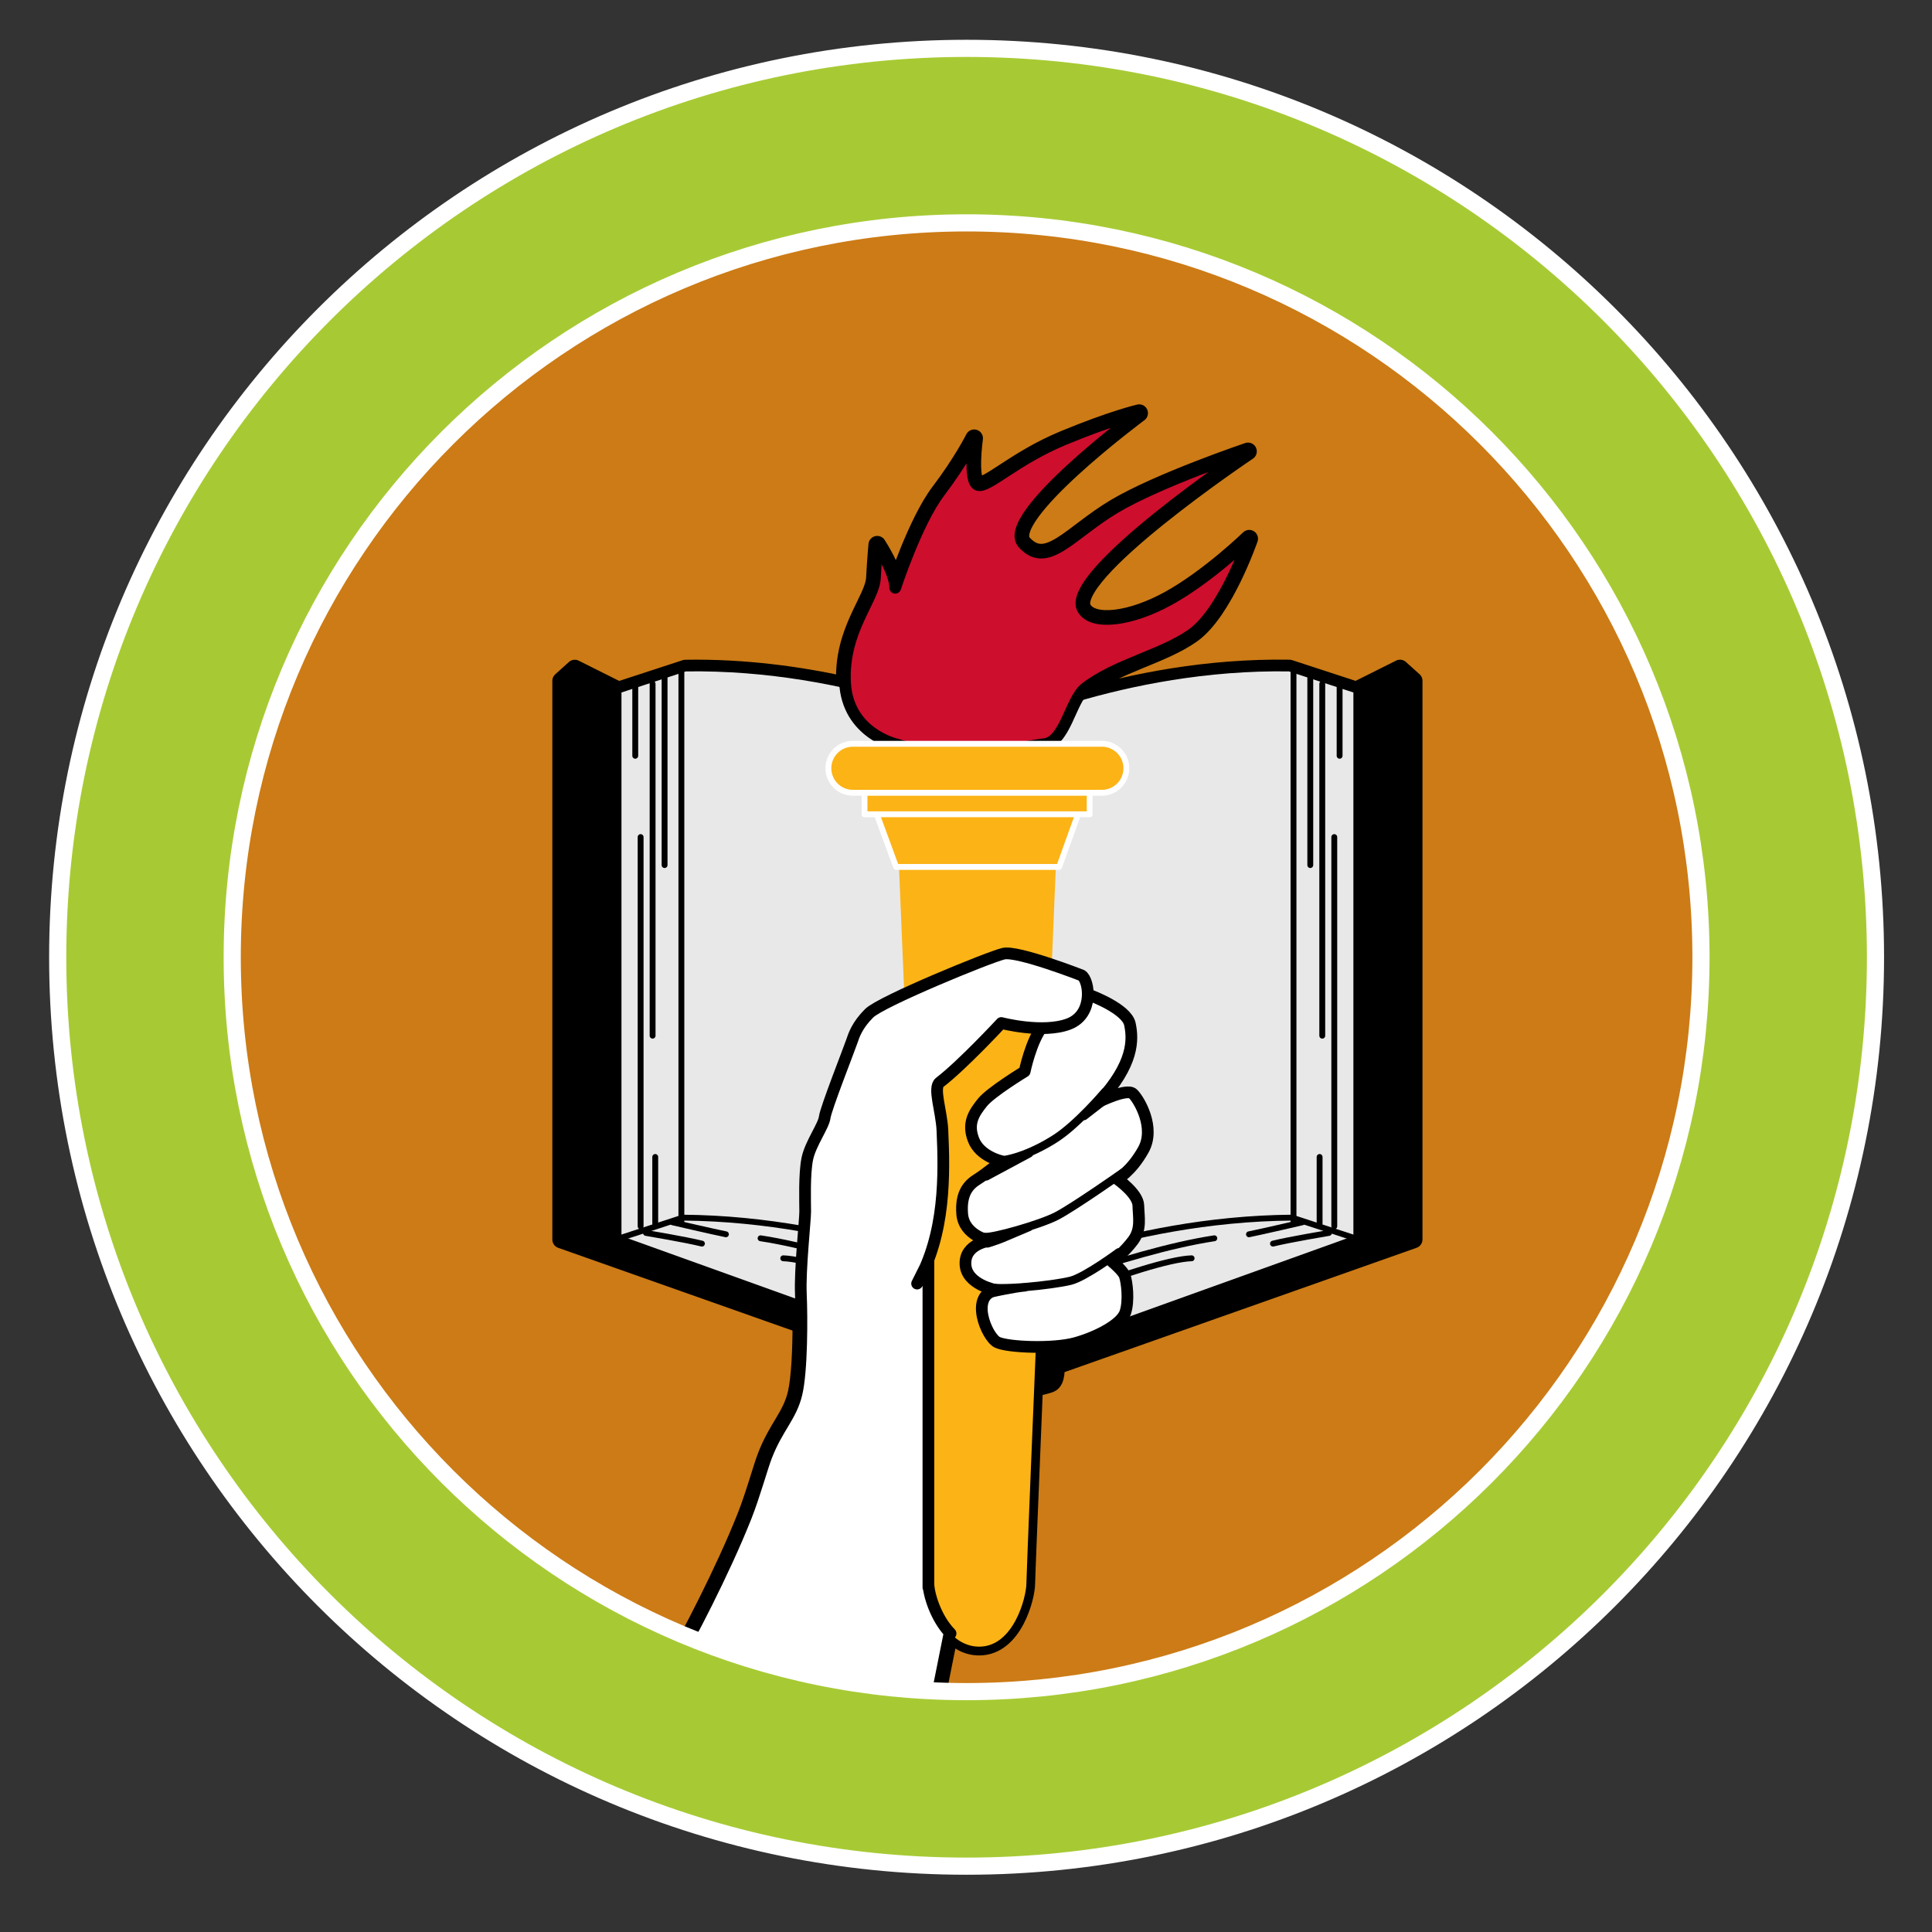<svg xmlns="http://www.w3.org/2000/svg" xmlns:xlink="http://www.w3.org/1999/xlink" version="1.1" id="circle" x="0px" y="0px" viewBox="0 0 71.75 71.75" style="enable-background:new 0 0 71.75 71.75;" xml:space="preserve">
<rect x="0" y="0" width="71.75" height="71.75" fill="#333333" stroke="none"/>
<path style="fill:#CC7B16;" d="M67.124,35.525c0,17.046-13.819,30.865-30.866,30.865S5.393,52.571,5.393,35.525  c0-17.047,13.818-30.866,30.865-30.866S67.124,18.478,67.124,35.525z"/>
<path style="fill:#FFFFFF;stroke:#000000;stroke-width:0.653;stroke-linecap:round;stroke-linejoin:round;" d="M52.501,25.283  l-0.508-0.457l-1.623,0.812l-2.485-0.812c-3.068-0.051-5.847,0.522-7.872,1.114c0.089-0.158,0.185-0.297,0.296-0.383  c1.155-0.888,2.834-1.211,3.953-1.998c1.198-0.844,2.131-3.553,2.131-3.553s-1.483,1.441-2.976,2.265  c-1.413,0.779-2.83,0.959-3.198,0.355c-0.755-1.244,6.129-5.863,6.129-5.863s-3.287,1.111-4.93,2.087  c-1.643,0.977-2.531,2.309-3.42,1.333c-0.889-0.978,4.308-4.84,4.308-4.84s-0.977,0.222-2.797,0.976  c-1.82,0.755-2.843,1.821-3.198,1.689c-0.354-0.133-0.133-1.732-0.133-1.732s-0.444,0.888-1.288,1.999  c-0.844,1.11-1.644,3.553-1.644,3.553c0-0.577-0.667-1.599-0.667-1.599s-0.044,0.443-0.088,1.243c-0.045,0.8-1.2,1.954-1.11,3.863  c0.002,0.043,0.015,0.076,0.02,0.118c-1.726-0.378-3.76-0.662-5.946-0.625l-2.485,0.812l-1.623-0.812l-0.508,0.457v20.748  l8.921,3.151c-0.002,0.918-0.045,2.001-0.181,2.573c-0.201,0.845-0.7,1.246-1.114,2.304c-0.171,0.435-0.444,1.452-0.767,2.268  c-0.81,2.047-2.169,4.631-2.601,5.349l9.628,1.659l0.52-2.598l0.055-0.072c-0.014-0.015-0.023-0.033-0.038-0.049  c0.287,0.31,0.65,0.535,1.102,0.535c1.279,0,1.752-1.84,1.752-2.352c0-0.165,0.123-3.21,0.289-7.263  c0.276-0.052,0.497-0.11,0.601-0.152c0.253-0.101,0.203-0.659,0.203-0.659l13.292-4.695V25.283z M34.524,59.136  c0.007,0.037,0.019,0.077,0.029,0.116C34.542,59.211,34.531,59.174,34.524,59.136z M34.654,59.579  c0.017,0.044,0.032,0.09,0.051,0.135C34.686,59.667,34.671,59.624,34.654,59.579z M34.937,60.185  c0.001,0.002,0.002,0.004,0.003,0.005C34.938,60.189,34.938,60.187,34.937,60.185z"/>
<path style="stroke:#000000;stroke-width:0.218;stroke-linecap:round;stroke-linejoin:round;" d="M36.826,50.192h1.826  l11.719-4.211V25.638l1.623-0.812l0.508,0.457v20.748L39.21,50.727c0,0,0.05,0.558-0.203,0.659c-0.253,0.101-1.065,0.305-2.13,0.254  h-0.412c-1.064,0.051-1.877-0.153-2.13-0.254c-0.253-0.101-0.203-0.659-0.203-0.659L20.84,46.032V25.283l0.508-0.457l1.623,0.812  v20.343l11.719,4.211h1.826H36.826z"/>
<path style="fill:#E9E8E9;stroke:#000000;stroke-width:0.218;stroke-linecap:round;stroke-linejoin:round;" d="M36.516,50.192  H34.69l-11.719-4.211V25.638l2.485-0.812c6.188-0.101,11.212,2.334,11.212,2.334h0.006c0,0,5.023-2.435,11.212-2.334l2.485,0.812  v20.343l-11.719,4.211h-1.826H36.516z"/>
<line style="fill:none;stroke:#000000;stroke-width:0.218;stroke-linecap:round;stroke-linejoin:round;" x1="48.038" y1="24.978" x2="48.038" y2="45.372"/>
<line style="fill:none;stroke:#000000;stroke-width:0.218;stroke-linecap:round;stroke-linejoin:round;" x1="48.661" y1="25.098" x2="48.661" y2="32.127"/>
<line style="fill:none;stroke:#000000;stroke-width:0.218;stroke-linecap:round;stroke-linejoin:round;" x1="49.106" y1="25.395" x2="49.106" y2="38.463"/>
<line style="fill:none;stroke:#000000;stroke-width:0.218;stroke-linecap:round;stroke-linejoin:round;" x1="49.552" y1="45.542" x2="49.552" y2="31.087"/>
<line style="fill:none;stroke:#000000;stroke-width:0.218;stroke-linecap:round;stroke-linejoin:round;" x1="49.75" y1="25.445" x2="49.75" y2="28.068"/>
<line style="fill:none;stroke:#000000;stroke-width:0.218;stroke-linecap:round;stroke-linejoin:round;" x1="49.007" y1="45.443" x2="49.007" y2="42.967"/>
<path style="fill:none;stroke:#000000;stroke-width:0.218;stroke-linecap:round;stroke-linejoin:round;" d="M36.929,48.461  c0,0,4.901-1.979,8.168-2.474"/>
<path style="fill:none;stroke:#000000;stroke-width:0.218;stroke-linecap:round;stroke-linejoin:round;" d="M36.83,49.204  c0,0,5.791-2.425,7.424-2.474"/>
<path style="fill:none;stroke:#000000;stroke-width:0.218;stroke-linecap:round;stroke-linejoin:round;" d="M36.879,49.946  c0,0,3.416-1.385,4.257-1.682"/>
<path style="fill:none;stroke:#000000;stroke-width:0.218;stroke-linecap:round;stroke-linejoin:round;" d="M49.354,45.788  c0,0-1.485,0.249-2.079,0.397"/>
<path style="fill:none;stroke:#000000;stroke-width:0.218;stroke-linecap:round;stroke-linejoin:round;" d="M48.364,45.394  c0,0-1.485,0.346-1.98,0.445"/>
<path style="fill:none;stroke:#000000;stroke-width:0.218;stroke-linecap:round;stroke-linejoin:round;" d="M22.869,46.032  l2.485-0.812c6.29,0.051,11.313,2.485,11.313,2.485h0.006c0,0,5.023-2.434,11.314-2.485l2.485,0.812"/>
<line style="fill:none;stroke:#000000;stroke-width:0.218;stroke-linecap:round;stroke-linejoin:round;" x1="25.305" y1="24.978" x2="25.305" y2="45.372"/>
<line style="fill:none;stroke:#000000;stroke-width:0.218;stroke-linecap:round;stroke-linejoin:round;" x1="24.681" y1="25.098" x2="24.681" y2="32.127"/>
<line style="fill:none;stroke:#000000;stroke-width:0.218;stroke-linecap:round;stroke-linejoin:round;" x1="24.236" y1="25.395" x2="24.236" y2="38.463"/>
<line style="fill:none;stroke:#000000;stroke-width:0.218;stroke-linecap:round;stroke-linejoin:round;" x1="23.791" y1="45.542" x2="23.791" y2="31.087"/>
<line style="fill:none;stroke:#000000;stroke-width:0.218;stroke-linecap:round;stroke-linejoin:round;" x1="23.592" y1="25.445" x2="23.592" y2="28.068"/>
<line style="fill:none;stroke:#000000;stroke-width:0.218;stroke-linecap:round;stroke-linejoin:round;" x1="24.334" y1="45.443" x2="24.334" y2="42.967"/>
<path style="fill:none;stroke:#000000;stroke-width:0.218;stroke-linecap:round;stroke-linejoin:round;" d="M36.414,48.461  c0,0-4.901-1.979-8.168-2.474"/>
<path style="fill:none;stroke:#000000;stroke-width:0.218;stroke-linecap:round;stroke-linejoin:round;" d="M36.512,49.204  c0,0-5.791-2.425-7.424-2.474"/>
<path style="fill:none;stroke:#000000;stroke-width:0.218;stroke-linecap:round;stroke-linejoin:round;" d="M36.463,49.946  c0,0-3.415-1.385-4.256-1.682"/>
<path style="fill:none;stroke:#000000;stroke-width:0.218;stroke-linecap:round;stroke-linejoin:round;" d="M23.989,45.788  c0,0,1.485,0.249,2.079,0.397"/>
<path style="fill:none;stroke:#000000;stroke-width:0.218;stroke-linecap:round;stroke-linejoin:round;" d="M24.979,45.394  c0,0,1.485,0.346,1.98,0.445"/>
<path style="fill:#CE0E2D;stroke:#000000;stroke-width:0.435;stroke-linecap:round;stroke-linejoin:round;" d="M38.711,27.644  c0.845,0,1.031-1.651,1.599-2.087c1.155-0.888,2.834-1.211,3.953-1.998c1.198-0.844,2.131-3.553,2.131-3.553  s-1.483,1.441-2.976,2.265c-1.413,0.779-2.83,0.959-3.198,0.355c-0.755-1.244,6.129-5.863,6.129-5.863s-3.287,1.111-4.93,2.087  c-1.643,0.977-2.531,2.309-3.42,1.333c-0.889-0.978,4.308-4.84,4.308-4.84s-0.977,0.222-2.797,0.976  c-1.82,0.755-2.843,1.821-3.198,1.689c-0.354-0.133-0.133-1.732-0.133-1.732s-0.444,0.888-1.288,1.999  c-0.844,1.11-1.644,3.553-1.644,3.553c0-0.577-0.667-1.599-0.667-1.599s-0.044,0.443-0.088,1.243c-0.045,0.8-1.2,1.954-1.11,3.863  c0.089,1.91,1.909,2.31,1.909,2.31s1.067,0.355,2.221,0.355S38.711,27.644,38.711,27.644z"/>
<path style="fill:#FCB316;" d="M38.118,58.801c0,0.512-0.474,2.352-1.752,2.352c-1.278,0-1.887-1.765-1.887-2.352  c0-0.587-1.189-28.913-1.189-28.913h6.018C39.307,29.887,38.118,58.289,38.118,58.801z"/>
<polygon style="fill:#FCB316;stroke:#FFFFFF;stroke-width:0.218;stroke-linecap:round;stroke-linejoin:round;" points="  39.334,32.195 33.279,32.195 32.473,30 40.123,30 "/>
<rect x="32.106" y="29.243" style="fill:#FCB316;stroke:#FFFFFF;stroke-width:0.218;stroke-linecap:round;stroke-linejoin:round;" width="8.362" height="0.998"/>
<path style="fill:#FCB316;stroke:#FFFFFF;stroke-width:0.218;stroke-linecap:round;stroke-linejoin:round;" d="M41.831,28.532  c0,0.502-0.408,0.91-0.91,0.91h-9.247c-0.502,0-0.91-0.408-0.91-0.91l0,0c0-0.502,0.407-0.91,0.91-0.91h9.247  C41.423,27.622,41.831,28.03,41.831,28.532L41.831,28.532z"/>
<path style="fill:#FFFFFF;stroke:#000000;stroke-width:0.435;stroke-linecap:round;stroke-linejoin:round;" d="M40.499,36.968  c0,0,1.337,0.491,1.462,1.062c0.123,0.573,0.155,1.479-1.147,2.888c0,0,1.034-0.515,1.261-0.298  c0.227,0.216,0.844,1.265,0.387,2.081c-0.456,0.818-0.97,1.086-0.97,1.086s0.771,0.536,0.783,0.98  c0.011,0.444,0.118,0.874-0.191,1.297c-0.311,0.423-0.777,0.797-0.777,0.797s0.401,0.33,0.465,0.521  c0.081,0.24,0.165,0.932,0.017,1.365c-0.15,0.435-1.026,0.9-1.849,1.13c-0.821,0.229-2.511,0.161-2.902-0.027  c-0.391-0.186-1.055-1.762-0.036-1.938c0,0-1.117-0.195-1.147-0.963c-0.031-0.767,0.903-0.869,0.903-0.869s-0.956-0.183-1.024-0.993  c-0.067-0.812,0.274-1.113,0.568-1.296c0.294-0.182,0.89-0.668,0.89-0.668s-0.795-0.172-1.037-0.793  c-0.243-0.621,0.024-1.006,0.332-1.389c0.308-0.384,1.567-1.15,1.567-1.15s0.237-1.154,0.675-1.688  C39.167,37.567,40.499,36.968,40.499,36.968z"/>
<path style="fill:none;stroke:#000000;stroke-width:0.305;stroke-linecap:round;stroke-linejoin:round;" d="M41.037,40.55  c0,0-1.01,1.19-1.815,1.714c-0.804,0.523-1.673,0.838-2.197,0.838"/>
<path style="fill:none;stroke:#000000;stroke-width:0.305;stroke-linecap:round;stroke-linejoin:round;" d="M41.731,43.528  c0,0-1.856,1.304-2.488,1.631c-0.632,0.327-2.386,0.816-2.652,0.775l0.082,0.246c0,0,0.311-0.09,0.575-0.2  c0.357-0.151,0.812-0.342,0.975-0.413"/>
<path style="fill:none;stroke:#000000;stroke-width:0.305;stroke-linecap:round;stroke-linejoin:round;" d="M41.548,46.506  c0,0-1.255,0.929-1.795,1.06C39.079,47.73,37,47.954,36.57,47.77"/>
<line style="fill:none;stroke:#000000;stroke-width:0.305;stroke-linecap:round;stroke-linejoin:round;" x1="36.631" y1="43.69" x2="38.223" y2="42.834"/>
<line style="fill:none;stroke:#000000;stroke-width:0.305;stroke-linecap:round;stroke-linejoin:round;" x1="40.916" y1="40.938" x2="40.262" y2="41.447"/>
<path style="fill:none;stroke:#000000;stroke-width:0.305;stroke-linecap:round;stroke-linejoin:round;" d="M36.57,47.77  l0.123,0.287c0,0,1.021-0.224,1.366-0.245"/>
<path style="fill:#FFFFFF;stroke:#000000;stroke-width:0.435;stroke-linecap:round;stroke-linejoin:round;" d="M25.099,61.678  c0.432-0.718,1.792-3.302,2.601-5.349c0.323-0.816,0.596-1.833,0.767-2.268c0.414-1.058,0.913-1.459,1.114-2.304  c0.2-0.845,0.201-2.817,0.161-3.704c-0.04-0.885,0.161-2.735,0.161-3.058c0-0.323-0.04-1.409,0.081-1.973  c0.121-0.562,0.603-1.206,0.644-1.529c0.04-0.323,0.926-2.576,1.006-2.817c0.081-0.242,0.201-0.603,0.644-1.046  c0.443-0.443,4.467-2.093,4.991-2.213c0.523-0.121,2.896,0.804,2.896,0.804c0.282,0.162,0.484,1.45-0.482,1.811  c-0.967,0.362-2.496-0.04-2.496-0.04s-1.446,1.56-2.287,2.204c-0.258,0.197,0.067,1.067,0.099,1.782  c0.072,1.615,0.123,3.838-0.94,5.691l0.42-0.84v6.928v5.198v-0.156c0,0.39,0.269,1.298,0.823,1.865l-0.055,0.072l-0.52,2.598"/>
<path style="fill:#A7CA34;stroke:#FFFFFF;stroke-width:0.637;" d="M69.651,35.551c0,18.642-15.112,33.754-33.754,33.754  S2.143,54.192,2.143,35.551c0-18.642,15.113-33.755,33.755-33.755S69.651,16.909,69.651,35.551z M35.897,8.277  c-15.062,0-27.273,12.211-27.273,27.273c0,15.063,12.211,27.273,27.273,27.273c15.063,0,27.273-12.21,27.273-27.273  C63.171,20.489,50.96,8.277,35.897,8.277z"/>
</svg>